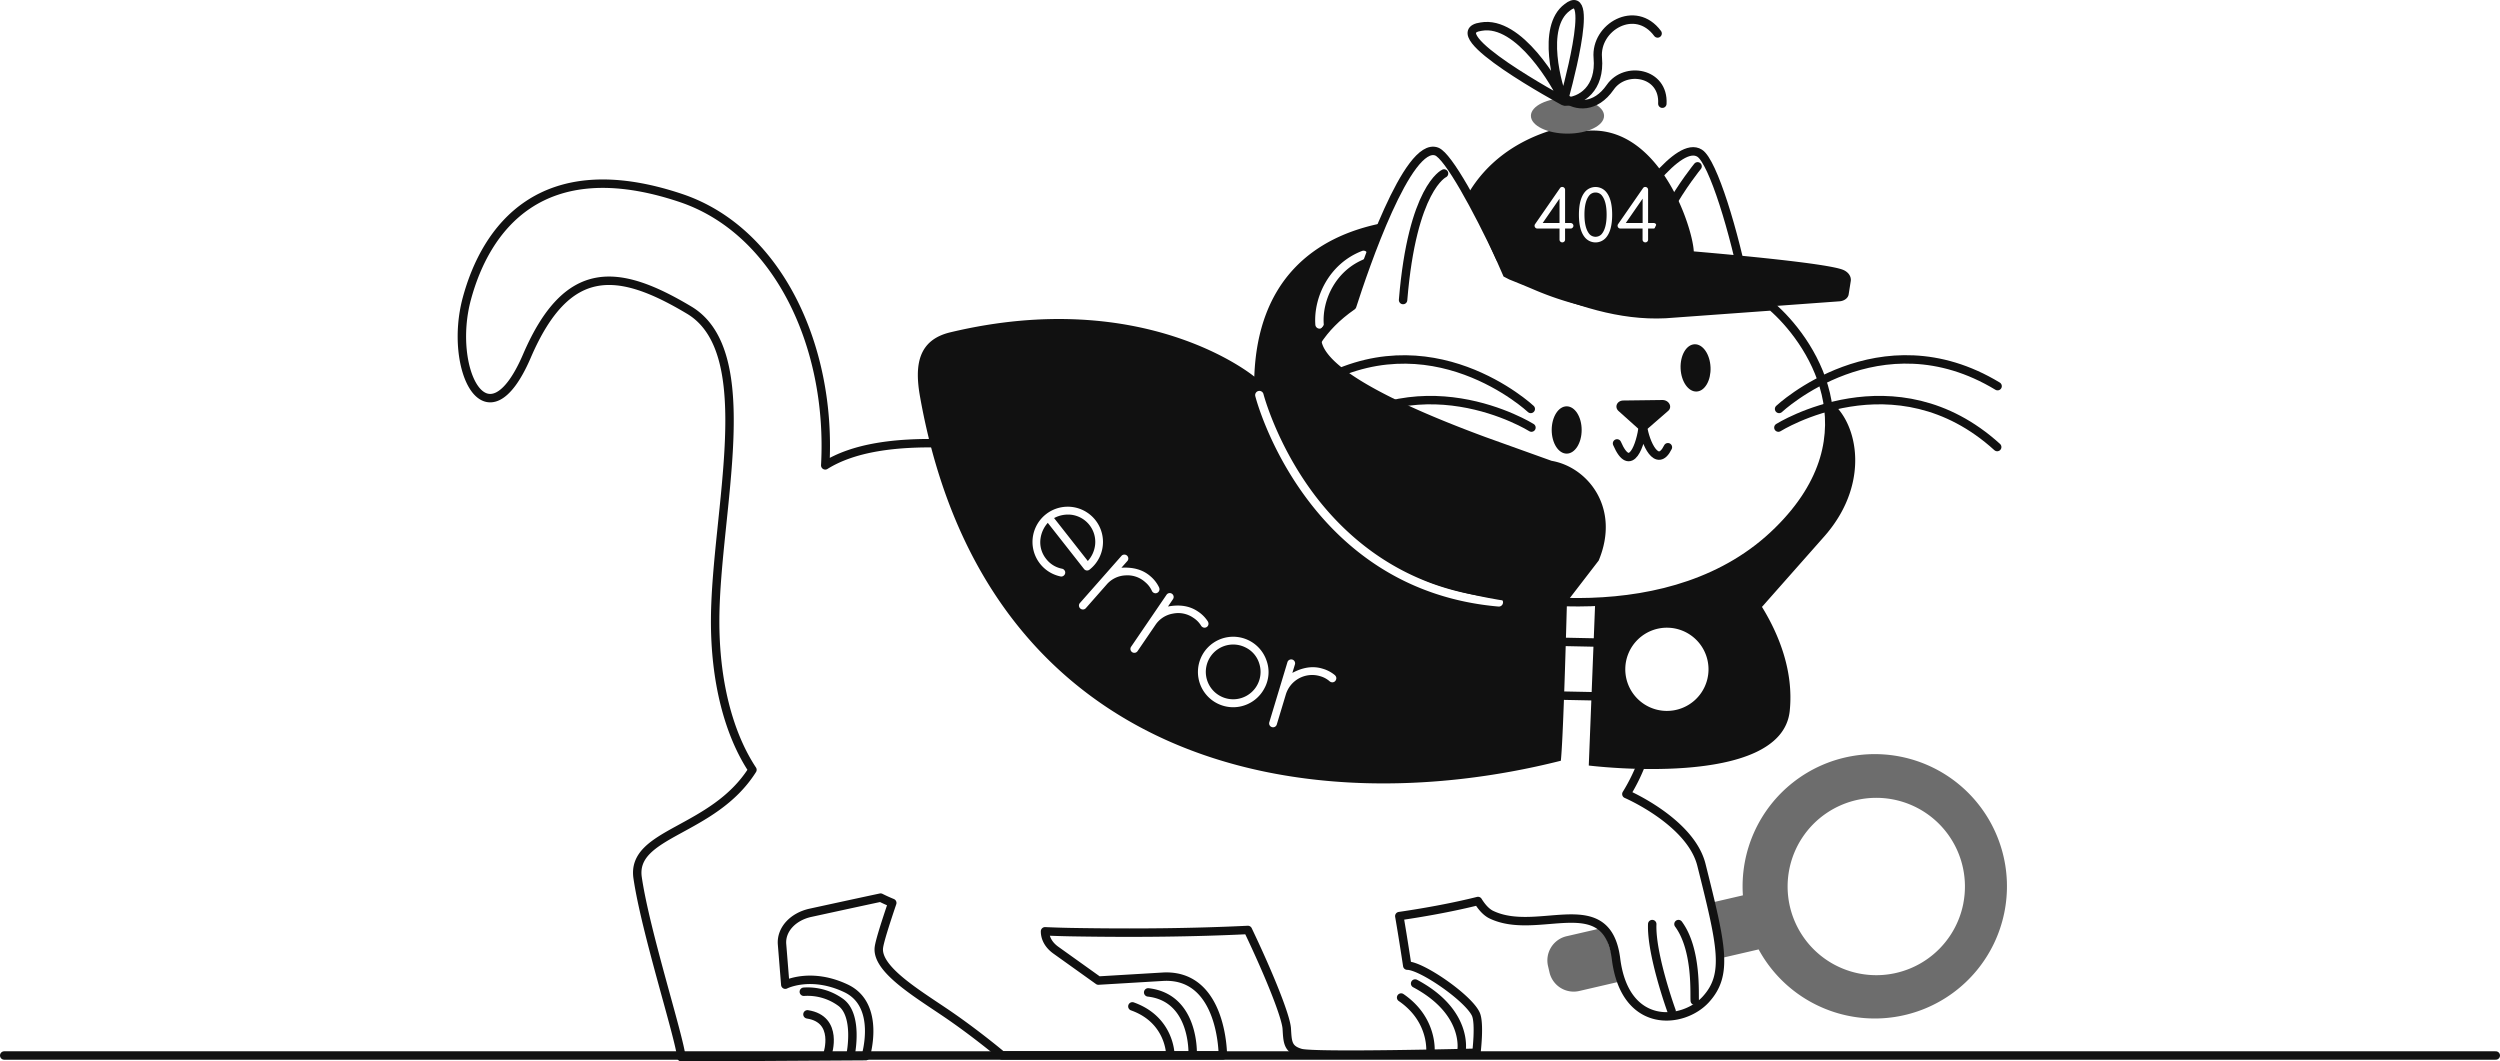 <svg xmlns="http://www.w3.org/2000/svg" viewBox="0 0 1779 755.35"><g data-name="Layer 2"><g data-name="Error 404"><path fill="#6d6d6d" d="m1223.44 682.08 28-6.48a94.06 94.06 0 1 0-11.19-38.47l-23.28 5.4m-76.19 17.69-26 6a17.66 17.66 0 0 0-13.21 21.19l1.06 4.57a17.66 17.66 0 0 0 21.2 13.2l29.43-6.83m243.91-55.79a63.1 63.1 0 1 1-50.28-73.72 63.1 63.1 0 0 1 50.26 73.75Z"/><path fill="none" stroke="#111" stroke-linecap="round" stroke-linejoin="round" stroke-width="6" d="M670 315.47c-33.07-.79-62.41 3-82.75 15.68 4.68-85.23-34-167.17-102.68-190.24-99.73-33.5-139 22.08-152.36 71.6-13.54 50.06 14.24 107.05 42.75 40.8 28.69-66.68 64.77-62.94 115.45-32.63s19 143.23 18.5 219.66c-.27 44.2 9.57 81.77 26.53 107.46-27.94 44.34-86.45 44.42-81.7 76.84 5.62 38.35 29.44 112.24 31.17 127.71l131.14-.8s11.15-36.31-14-48.23-43.23-2.62-43.23-2.62l-2.31-28.7c-.85-10.34 7.57-19.68 20.25-22.46 13-2.83 30.59-6.67 49.87-10.79q4 2 8.31 3.77c-5.08 15-8.89 27.11-9.5 31.56-2.08 15.23 26 32.12 47.4 46.61S713 751 713 751h157.18s.11-57.69-42-56l-46.56 2.78-30.11-21.52c-5.2-3.65-7.9-8.57-7.86-13.54q8.8.4 18.17.58Q831 664.53 888 661.76c15.75 33 27.13 61.8 27.66 70.2.6 9.44.44 14.6 9.95 17.32 9.68 2.77 125-.15 125-.15s2.59-21-.43-27.5c-5.38-11.59-38.57-34.49-48.78-34.49 0 0-2.66-17.84-5.65-35.24q31.15-4.57 56-10.74c2.92 4.74 6.14 8.09 9.5 9.71 33.32 16 82.33-19 88.73 31.55s47.79 46.47 63.9 28.73 11.35-37.86-3.15-95.73c-7.69-30.7-53.4-50.37-53.4-50.37a129.8 129.8 0 0 0 12.32-26" data-name="body"/><path fill="none" stroke="#111" stroke-linecap="round" stroke-linejoin="round" stroke-width="6" d="M1040 747.8s5.2-27.54-33-47.93M1017.86 749.1s2.6-23.2-20.82-39.25M1206 712.13c-.44-4.34 1.84-36.33-11.6-54.55M1189.51 719.5s-14.64-40.23-13.78-61.92M848.7 750s1.59-40.05-31.66-43.81M832.8 750.4s-.15-24.72-27-34.26M605.37 750s5.63-27.79-7.37-36.9a40 40 0 0 0-26-7.37"/><path fill="none" stroke="#111" stroke-linecap="round" stroke-linejoin="round" stroke-width="6" d="M588.89 750s8.24-24.72-14.31-28.19"/><path fill="none" stroke="#111" stroke-linecap="round" stroke-linejoin="round" stroke-width="6" d="m1153.47 495.86-91.34-1.86a11.15 11.15 0 0 1-10.91-11.38l.34-16a11.14 11.14 0 0 1 11.37-10.91l90 1.88" data-name="button"/><path fill="#111" d="M1300 284c5.35 27.69-1.06 60.52-34.85 93.72-36 35.51-84.45 48.47-130 50.46-2.3 58.94-4.58 116.57-4.58 116.57s137.07 17.2 143-38.81c3-28.84-8.17-55.24-19.75-74.07l44.82-50.7c34.06-39.17 22.45-84.48 1.36-97.17Zm-114.45 221.88a29.61 29.61 0 1 1 30.22-29 29.6 29.6 0 0 1-30.22 29Z" data-name="coat back"/><path fill="none" stroke="#111" stroke-linecap="round" stroke-linejoin="round" stroke-width="6" d="m1260.7 218-75.5 5.48c-32.69 1.65-63.79-9.07-92.53-21.5-6.22-2.68-25-18.05-25-18.05l-.29-.59c-16.53-35.23-36.78-72.41-45.07-75.51-20.56-7.69-51.28 82.47-60.09 109.89-88.94 61.77 6.83 175.67 56.83 194 46.45 17 172.44 38.81 246.13-33.9 70.76-69.56 21.53-137.48-4.48-159.82Z"/><path fill="none" stroke="#111" stroke-linecap="round" stroke-linejoin="round" stroke-width="6" d="M1027.58 123.45s-22.6 10.15-29.15 90.06" data-name="ear line"/><ellipse cx="1125" cy="256.48" fill="#111" data-name="eye II" rx="10.66" ry="16.83" transform="translate(-10.15 49.49)"/><ellipse cx="1206.56" cy="261.83" fill="#111" rx="10.66" ry="16.83" transform="rotate(-2.51 1205.857 261.61)"/><path fill="none" stroke="#111" stroke-linecap="round" stroke-linejoin="round" stroke-width="6" d="M1150.68 315.53c9.76 22.62 16.89.31 18.41-12.15 1.62 11.72 10.11 30.52 17.79 14.87"/><path fill="#111" d="m1187.05 292.4-14.23 12.37a6 6 0 0 1-7.61-.23l-13.39-12c-3.21-2.88-1.16-7.48 3.37-7.54l27.63-.35c4.78-.08 7.5 4.9 4.23 7.75Z"/><path fill="none" stroke="#111" stroke-linecap="round" stroke-linejoin="round" stroke-width="6" d="M1178.73 126.44c11.85-13.5 23.3-22.18 30.75-17.42 9.43 6 24.81 56.32 33 99.07"/><path fill="none" stroke="#111" stroke-linecap="round" stroke-linejoin="round" stroke-width="6" d="M1208 118.37s-44.46 54.28-34.75 89.54" data-name="ear line"/><path fill="#111" d="M1109.76 158.71v-17.35l-12 17.35h12zM1135.39 137a5.69 5.69 0 0 0-4.19 1.75q-3.71 4.17-3.7 14t3.7 14a5.89 5.89 0 0 0 8.38 0q3.69-4.16 3.69-14t-3.69-14a5.72 5.72 0 0 0-4.19-1.75ZM1168.9 158.71v-17.35l-12 17.35h12z"/><path fill="#111" d="M1311.63 192.06c-10.82-4.6-79.38-10.85-106.34-13.17-.74-16.67-23.13-86.17-72.06-86-1.73 0-3.4.06-5 .15l-.32-5.1s-56.09 2.81-83.55 50.57l25.57 58.26 4.07 2.1c.38.16 10.92 4.39 17 7 28.74 12.42 61.51 19.22 94.2 17.57l123.53-9c3.52-.17 6.35-2.24 6.77-4.93l1.5-9.51c.47-3.2-1.64-6.36-5.37-7.94Zm-192.59-30a1.89 1.89 0 0 1-1.4.58h-3.94v7.89a1.89 1.89 0 0 1-.58 1.39 2 2 0 0 1-2.78 0 1.89 1.89 0 0 1-.58-1.39v-7.89H1094a2 2 0 0 1-2-2 1.91 1.91 0 0 1 .37-1.16l17.74-25.63a1.79 1.79 0 0 1 1.6-.81 2 2 0 0 1 2 2v23.66h3.94a2 2 0 0 1 2 2 1.93 1.93 0 0 1-.65 1.37Zm23.32 7.55a9.86 9.86 0 0 1-13.95 0q-4.85-5-4.85-16.83t4.85-16.83a9.89 9.89 0 0 1 13.95 0q4.86 5 4.86 16.83t-4.86 16.84Zm35.82-7.55a1.89 1.89 0 0 1-1.39.58h-4v7.89a1.89 1.89 0 0 1-.58 1.39 2 2 0 0 1-2.78 0 1.89 1.89 0 0 1-.58-1.39v-7.89h-15.77a2 2 0 0 1-2-2 1.91 1.91 0 0 1 .37-1.16l17.74-25.63a1.81 1.81 0 0 1 1.6-.81 2 2 0 0 1 2 2v23.66h4a1.89 1.89 0 0 1 1.39.58 2 2 0 0 1 0 2.78Z"/><ellipse cx="1115.42" cy="82.41" fill="#6d6d6d" rx="26.03" ry="12.68"/><path fill="none" stroke="#111" stroke-linecap="round" stroke-linejoin="round" stroke-width="6" d="M1112.63 72c-5-11.72-31.66-57.82-58.6-53.06-31.59 4.33 58.6 53.06 58.6 53.06ZM1112.75 71.53c-4.16-9.71-16.41-52.25 2.44-66.22 21.35-17.09-2.44 66.22-2.44 66.22ZM1113.63 72.31c11.52 0 25.28-9.34 23.36-31.21s26.79-38.62 42.56-17.29"/><path fill="none" stroke="#111" stroke-linecap="round" stroke-linejoin="round" stroke-width="6" d="M1113.78 69.76c7.51 6.23 21.52 7.58 32.09-7.7s38.32-10.68 37.06 11.74"/><g><path fill="none" stroke="#111" stroke-linecap="round" stroke-linejoin="round" stroke-width="6" d="M1266 291s71.48-67.06 155.49-16.21"/><path fill="none" stroke="#111" stroke-linecap="round" stroke-linejoin="round" stroke-width="6" d="M1265.5 304.27s83-52.14 155.71 13.85"/></g><g data-name="coat top"><path fill="#111" d="M886.17 460.66A19.48 19.48 0 1 0 896 471.9a18.79 18.79 0 0 0-9.83-11.24Z"/><path fill="#111" d="M1104.15 327.93 1057 311c-109.64-40.55-118.21-62.67-116.72-72.5a94.1 94.1 0 0 1 22-20.77c3.88-12.08 12-36.33 21.66-59-49.27 9.61-88.94 40.83-91.38 109.27 0 0-77.38-64.71-216.33-31.52-23 5.5-25.5 23.48-21.56 45.67C701.05 543 926 587.93 1110.69 541.35c1.49-13.6 3.32-74.68 4.35-112.93h-.15l22.73-29.53c15.72-37.67-7.96-66.6-33.47-70.96ZM969.29 178.56a3 3 0 0 1 2.15 5.6c-21 8.07-30.7 29.49-29.46 46.49a3 3 0 0 1-2.77 3.21H939a3 3 0 0 1-3-2.78c-1.41-19.2 9.57-43.41 33.29-52.52ZM758 407.76a2.75 2.75 0 0 1-1.07 1.87 2.65 2.65 0 0 1-2 .62 25.08 25.08 0 1 1 20.37-4.88 2.76 2.76 0 0 1-3.9-.47l-25.79-32.84a21 21 0 0 0-5.18 11.24 18.81 18.81 0 0 0 4 14.4 18.65 18.65 0 0 0 11.38 7 2.67 2.67 0 0 1 1.57 1 2.61 2.61 0 0 1 .62 2.06Zm42.85 1.69a18.72 18.72 0 0 0-13.4 6.55l-14.75 16.75a2.72 2.72 0 0 1-1.91.95 2.82 2.82 0 0 1-3-2.61 2.64 2.64 0 0 1 .7-2L798 395.6a2.65 2.65 0 0 1 1.9-.94 2.79 2.79 0 0 1 3 2.6 2.64 2.64 0 0 1-.7 2L798 404q12.84-.81 20.67 6.09a23.76 23.76 0 0 1 6 7.65 3.72 3.72 0 0 1 .42 1.5 2.89 2.89 0 0 1-2.64 2.93 2.71 2.71 0 0 1-2-.7 2.9 2.9 0 0 1-.76-1 17.37 17.37 0 0 0-4.71-6.18 18.81 18.81 0 0 0-14.11-4.84Zm33.78 27.2a18.68 18.68 0 0 0-12.51 8.17l-12.57 18.43a2.78 2.78 0 1 1-4.59-3.13l25.14-36.87a2.68 2.68 0 0 1 1.78-1.17 2.71 2.71 0 0 1 2.08.44 2.77 2.77 0 0 1 .73 3.86l-3.56 5.22q12.63-2.39 21.26 3.5a23.77 23.77 0 0 1 6.93 6.84 3.56 3.56 0 0 1 .6 1.44 2.79 2.79 0 0 1-4.34 2.78 2.8 2.8 0 0 1-.89-.93 17.36 17.36 0 0 0-5.43-5.55 18.82 18.82 0 0 0-14.61-3.03Zm65.4 52.62a25.08 25.08 0 1 1 1.25-19.16 24.14 24.14 0 0 1-1.23 19.16Zm50.71-5.71a2.77 2.77 0 0 1-3.46 1.86 2.93 2.93 0 0 1-1.13-.62 17.16 17.16 0 0 0-6.85-3.66 19.58 19.58 0 0 0-24.3 13.05l-6.44 21.36a2.76 2.76 0 0 1-3.47 1.86 2.75 2.75 0 0 1-1.85-3.46l12.89-42.72a2.67 2.67 0 0 1 1.34-1.65 2.78 2.78 0 0 1 4 3.26l-1.83 6q11.34-6.08 21.33-3.06a23.9 23.9 0 0 1 8.67 4.44 3.63 3.63 0 0 1 1 1.19 2.68 2.68 0 0 1 .12 2.15Zm115.71-51.95h-.26c-31.42-2.74-60.07-12.31-85.16-28.47-20.06-12.92-37.88-30-53-50.88-25.65-35.42-34.38-68.88-34.74-70.28a3 3 0 1 1 5.81-1.49c.09.34 8.88 33.91 33.92 68.43 23 31.69 64.84 70.72 133.66 76.71a3 3 0 0 1-.26 6Z"/><path fill="#111" d="M779.25 388a19.47 19.47 0 0 0-17-21.71 21 21 0 0 0-12.16 2.37l24 30.55a20.58 20.58 0 0 0 5.16-11.21Z"/></g><g data-name="whiskers"><path fill="none" stroke="#111" stroke-linecap="round" stroke-linejoin="round" stroke-width="6" d="M1089.3 291s-71.48-67-155.49-16.17"/><path fill="none" stroke="#111" stroke-linecap="round" stroke-linejoin="round" stroke-width="6" d="M1089.78 304.27s-83-52.14-155.71 13.85"/></g><path fill="none" stroke="#111" stroke-linecap="round" stroke-linejoin="round" stroke-width="6" d="M3 751.09h1773"/></g></g></svg>